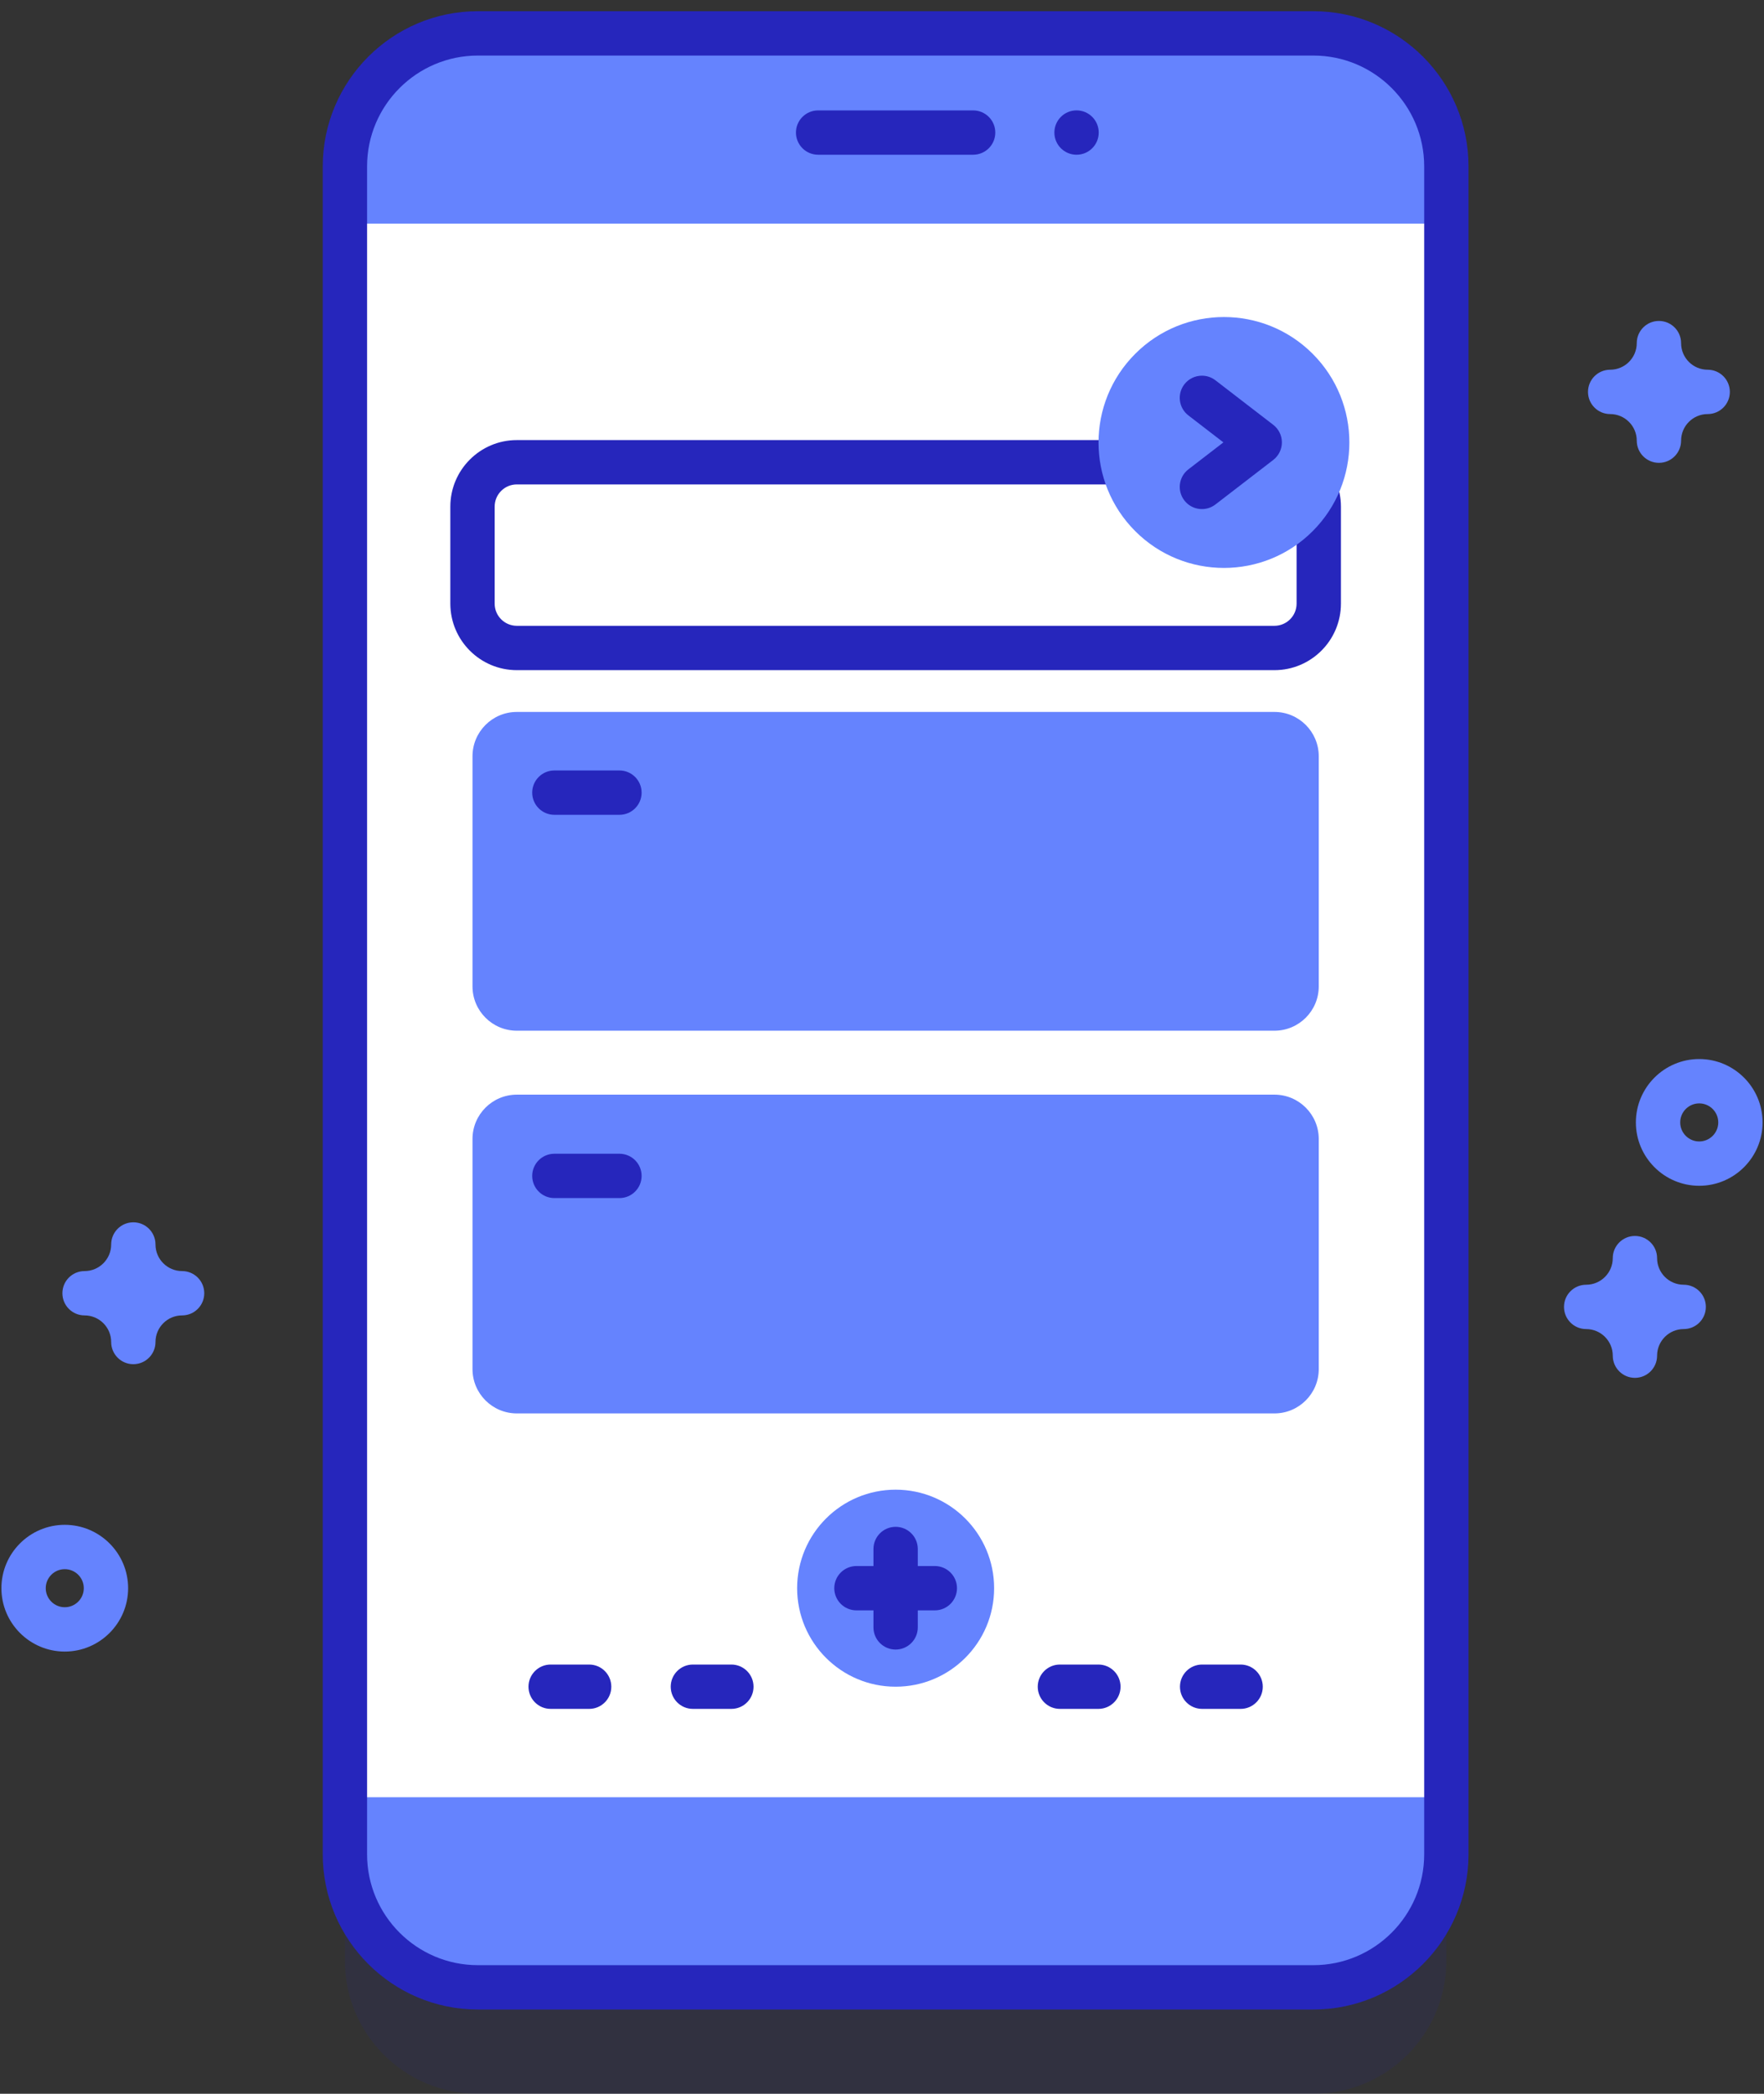 <svg width="150" height="178" viewBox="0 0 150 178" fill="none" xmlns="http://www.w3.org/2000/svg">
<rect x="0" y="0" width="150" height="178" fill="#333333" stroke="none"/>
<path opacity="0.1" d="M111.68 178H40.638C34.393 178 29.329 172.937 29.329 166.691V23.193C29.329 16.948 34.393 11.885 40.638 11.885H111.68C117.926 11.885 122.989 16.948 122.989 23.193V166.691C122.989 172.937 117.926 178 111.68 178Z" fill="#2626BC"/>
<path d="M111.68 168.953H40.638C34.393 168.953 29.329 163.89 29.329 157.645V14.146C29.329 7.901 34.393 2.838 40.638 2.838H111.68C117.926 2.838 122.989 7.901 122.989 14.146V157.645C122.989 163.89 117.926 168.953 111.68 168.953Z" fill="#6583FE"/>
<path d="M29.33 19.013H122.988V152.778H29.33V19.013Z" fill="white"/>
<path d="M29.33 109.244H122.988V152.778H29.33V109.244Z" fill="white"/>
<path d="M111.68 170.838H40.638C33.363 170.838 27.445 164.919 27.445 157.645V14.146C27.445 6.872 33.363 0.953 40.638 0.953H111.681C118.955 0.953 124.874 6.872 124.874 14.146V157.645C124.874 164.919 118.955 170.838 111.68 170.838ZM40.638 4.723C35.442 4.723 31.214 8.95 31.214 14.146V157.645C31.214 162.841 35.442 167.068 40.638 167.068H111.681C116.877 167.068 121.104 162.841 121.104 157.645V14.146C121.104 8.95 116.877 4.723 111.681 4.723H40.638Z" fill="#2626BC"/>
<path d="M82.749 13.155H69.569C68.528 13.155 67.684 12.311 67.684 11.27C67.684 10.229 68.528 9.386 69.569 9.386H82.749C83.79 9.386 84.634 10.229 84.634 11.27C84.634 12.311 83.79 13.155 82.749 13.155Z" fill="#2626BC"/>
<path d="M93.429 11.27C93.429 12.311 92.585 13.155 91.544 13.155C90.503 13.155 89.658 12.311 89.658 11.27C89.658 10.229 90.502 9.384 91.544 9.384C92.585 9.384 93.429 10.228 93.429 11.27Z" fill="#2626BC"/>
<path d="M76.159 143.394C80.785 143.394 84.534 139.645 84.534 135.019C84.534 130.394 80.785 126.644 76.159 126.644C71.534 126.644 67.784 130.394 67.784 135.019C67.784 139.645 71.534 143.394 76.159 143.394Z" fill="#6583FE"/>
<path d="M79.491 133.135H78.044V131.687C78.044 130.646 77.2 129.802 76.159 129.802C75.118 129.802 74.274 130.646 74.274 131.687V133.135H72.827C71.786 133.135 70.942 133.979 70.942 135.019C70.942 136.06 71.786 136.904 72.827 136.904H74.274V138.352C74.274 139.392 75.118 140.236 76.159 140.236C77.2 140.236 78.044 139.392 78.044 138.352V136.904H79.491C80.532 136.904 81.376 136.06 81.376 135.019C81.376 133.979 80.532 133.135 79.491 133.135Z" fill="#2626BC"/>
<path d="M108.369 87.625H43.949C41.867 87.625 40.179 85.938 40.179 83.856V64.295C40.179 62.213 41.867 60.525 43.949 60.525H108.369C110.451 60.525 112.139 62.213 112.139 64.295V83.856C112.139 85.938 110.451 87.625 108.369 87.625Z" fill="#6583FE"/>
<path d="M108.369 120.161H43.949C41.867 120.161 40.179 118.473 40.179 116.391V96.831C40.179 94.749 41.867 93.061 43.949 93.061H108.369C110.451 93.061 112.139 94.749 112.139 96.831V116.391C112.139 118.473 110.451 120.161 108.369 120.161Z" fill="#6583FE"/>
<path d="M52.674 65.501H47.14C46.1 65.501 45.256 66.345 45.256 67.386C45.256 68.427 46.1 69.271 47.14 69.271H52.674C53.715 69.271 54.559 68.427 54.559 67.386C54.559 66.345 53.715 65.501 52.674 65.501Z" fill="#2626BC"/>
<path d="M52.674 98.085H47.14C46.1 98.085 45.256 98.929 45.256 99.969C45.256 101.01 46.1 101.854 47.14 101.854H52.674C53.715 101.854 54.559 101.01 54.559 99.969C54.559 98.929 53.715 98.085 52.674 98.085Z" fill="#2626BC"/>
<path d="M112.139 43.067V51.319C112.139 53.403 110.45 55.088 108.37 55.088H43.948C41.867 55.088 40.179 53.403 40.179 51.319V43.067C40.179 40.986 41.867 39.298 43.948 39.298H108.37C110.45 39.298 112.139 40.986 112.139 43.067Z" fill="white"/>
<path d="M108.37 56.973H43.948C40.831 56.973 38.294 54.437 38.294 51.319V43.067C38.294 39.949 40.831 37.413 43.948 37.413H108.37C111.488 37.413 114.024 39.949 114.024 43.067V51.319C114.024 54.437 111.488 56.973 108.37 56.973ZM43.948 41.182C42.909 41.182 42.063 42.028 42.063 43.067V51.319C42.063 52.358 42.909 53.203 43.948 53.203H108.37C109.409 53.203 110.254 52.358 110.254 51.319V43.067C110.254 42.028 109.409 41.182 108.37 41.182H43.948Z" fill="#2626BC"/>
<path d="M111.619 45.159C115.784 40.994 115.784 34.241 111.619 30.076C107.454 25.911 100.701 25.911 96.536 30.076C92.371 34.241 92.371 40.994 96.536 45.159C100.701 49.324 107.454 49.324 111.619 45.159Z" fill="#6583FE"/>
<path d="M102.204 31.939C101.639 31.939 101.081 32.192 100.71 32.674C100.075 33.498 100.229 34.682 101.054 35.317L104.03 37.609L101.054 39.901C100.229 40.536 100.075 41.719 100.71 42.545C101.345 43.369 102.529 43.523 103.353 42.888L108.269 39.103C108.733 38.746 109.004 38.194 109.004 37.609C109.004 37.024 108.733 36.472 108.269 36.116L103.353 32.33C103.01 32.067 102.606 31.939 102.204 31.939Z" fill="#2626BC"/>
<path d="M50.097 141.51H46.825C45.784 141.51 44.94 142.354 44.94 143.395C44.94 144.436 45.784 145.28 46.825 145.28H50.097C51.138 145.28 51.982 144.436 51.982 143.395C51.982 142.354 51.138 141.51 50.097 141.51Z" fill="#2626BC"/>
<path d="M62.191 141.51H58.919C57.878 141.51 57.034 142.354 57.034 143.395C57.034 144.436 57.878 145.28 58.919 145.28H62.191C63.232 145.28 64.076 144.436 64.076 143.395C64.076 142.354 63.232 141.51 62.191 141.51Z" fill="#2626BC"/>
<path d="M93.4 141.51H90.127C89.087 141.51 88.243 142.354 88.243 143.395C88.243 144.436 89.087 145.28 90.127 145.28H93.4C94.441 145.28 95.285 144.436 95.285 143.395C95.285 142.354 94.441 141.51 93.4 141.51Z" fill="#2626BC"/>
<path d="M105.494 141.51H102.221C101.181 141.51 100.337 142.354 100.337 143.395C100.337 144.436 101.181 145.28 102.221 145.28H105.494C106.535 145.28 107.379 144.436 107.379 143.395C107.379 142.354 106.535 141.51 105.494 141.51Z" fill="#2626BC"/>
<path d="M144.492 100.809C141.522 100.809 139.105 98.393 139.105 95.422C139.105 92.451 141.522 90.034 144.492 90.034C147.463 90.034 149.879 92.451 149.879 95.422C149.879 98.393 147.463 100.809 144.492 100.809ZM144.492 93.804C143.6 93.804 142.875 94.53 142.875 95.422C142.875 96.314 143.6 97.04 144.492 97.04C145.384 97.04 146.11 96.314 146.11 95.422C146.11 94.53 145.384 93.804 144.492 93.804Z" fill="#6583FE"/>
<path d="M5.507 140.407C2.537 140.407 0.12 137.99 0.12 135.019C0.12 132.049 2.537 129.632 5.507 129.632C8.478 129.632 10.895 132.049 10.895 135.019C10.895 137.99 8.478 140.407 5.507 140.407ZM5.507 133.402C4.616 133.402 3.89 134.128 3.89 135.02C3.89 135.912 4.616 136.638 5.507 136.638C6.399 136.638 7.125 135.912 7.125 135.02C7.125 134.128 6.4 133.402 5.507 133.402Z" fill="#6583FE"/>
<path d="M139.024 117.137C137.983 117.137 137.14 116.293 137.14 115.252C137.14 114.005 136.125 112.99 134.878 112.99C133.837 112.99 132.993 112.146 132.993 111.105C132.993 110.065 133.837 109.221 134.878 109.221C136.125 109.221 137.14 108.206 137.14 106.959C137.14 105.918 137.983 105.074 139.024 105.074C140.066 105.074 140.909 105.918 140.909 106.959C140.909 108.206 141.924 109.221 143.171 109.221C144.212 109.221 145.056 110.065 145.056 111.105C145.056 112.146 144.212 112.99 143.171 112.99C141.924 112.99 140.909 114.005 140.909 115.252C140.909 116.293 140.065 117.137 139.024 117.137Z" fill="#6583FE"/>
<path d="M11.338 115.976C10.296 115.976 9.453 115.132 9.453 114.091C9.453 112.843 8.439 111.829 7.191 111.829C6.15 111.829 5.306 110.985 5.306 109.944C5.306 108.904 6.15 108.06 7.191 108.06C8.439 108.06 9.453 107.045 9.453 105.798C9.453 104.757 10.296 103.913 11.338 103.913C12.379 103.913 13.222 104.757 13.222 105.798C13.222 107.045 14.237 108.06 15.484 108.06C16.525 108.06 17.369 108.904 17.369 109.944C17.369 110.985 16.525 111.829 15.484 111.829C14.237 111.829 13.222 112.843 13.222 114.091C13.222 115.132 12.379 115.976 11.338 115.976Z" fill="#6583FE"/>
<path d="M141.065 39.348C140.024 39.348 139.18 38.504 139.18 37.463C139.18 36.216 138.166 35.202 136.918 35.202C135.877 35.202 135.034 34.358 135.034 33.317C135.034 32.276 135.877 31.432 136.918 31.432C138.166 31.432 139.18 30.418 139.18 29.17C139.18 28.13 140.024 27.285 141.065 27.285C142.106 27.285 142.95 28.13 142.95 29.17C142.95 30.418 143.964 31.432 145.211 31.432C146.253 31.432 147.096 32.276 147.096 33.317C147.096 34.358 146.253 35.202 145.211 35.202C143.964 35.202 142.95 36.216 142.95 37.463C142.95 38.504 142.106 39.348 141.065 39.348Z" fill="#6583FE"/>
</svg>
